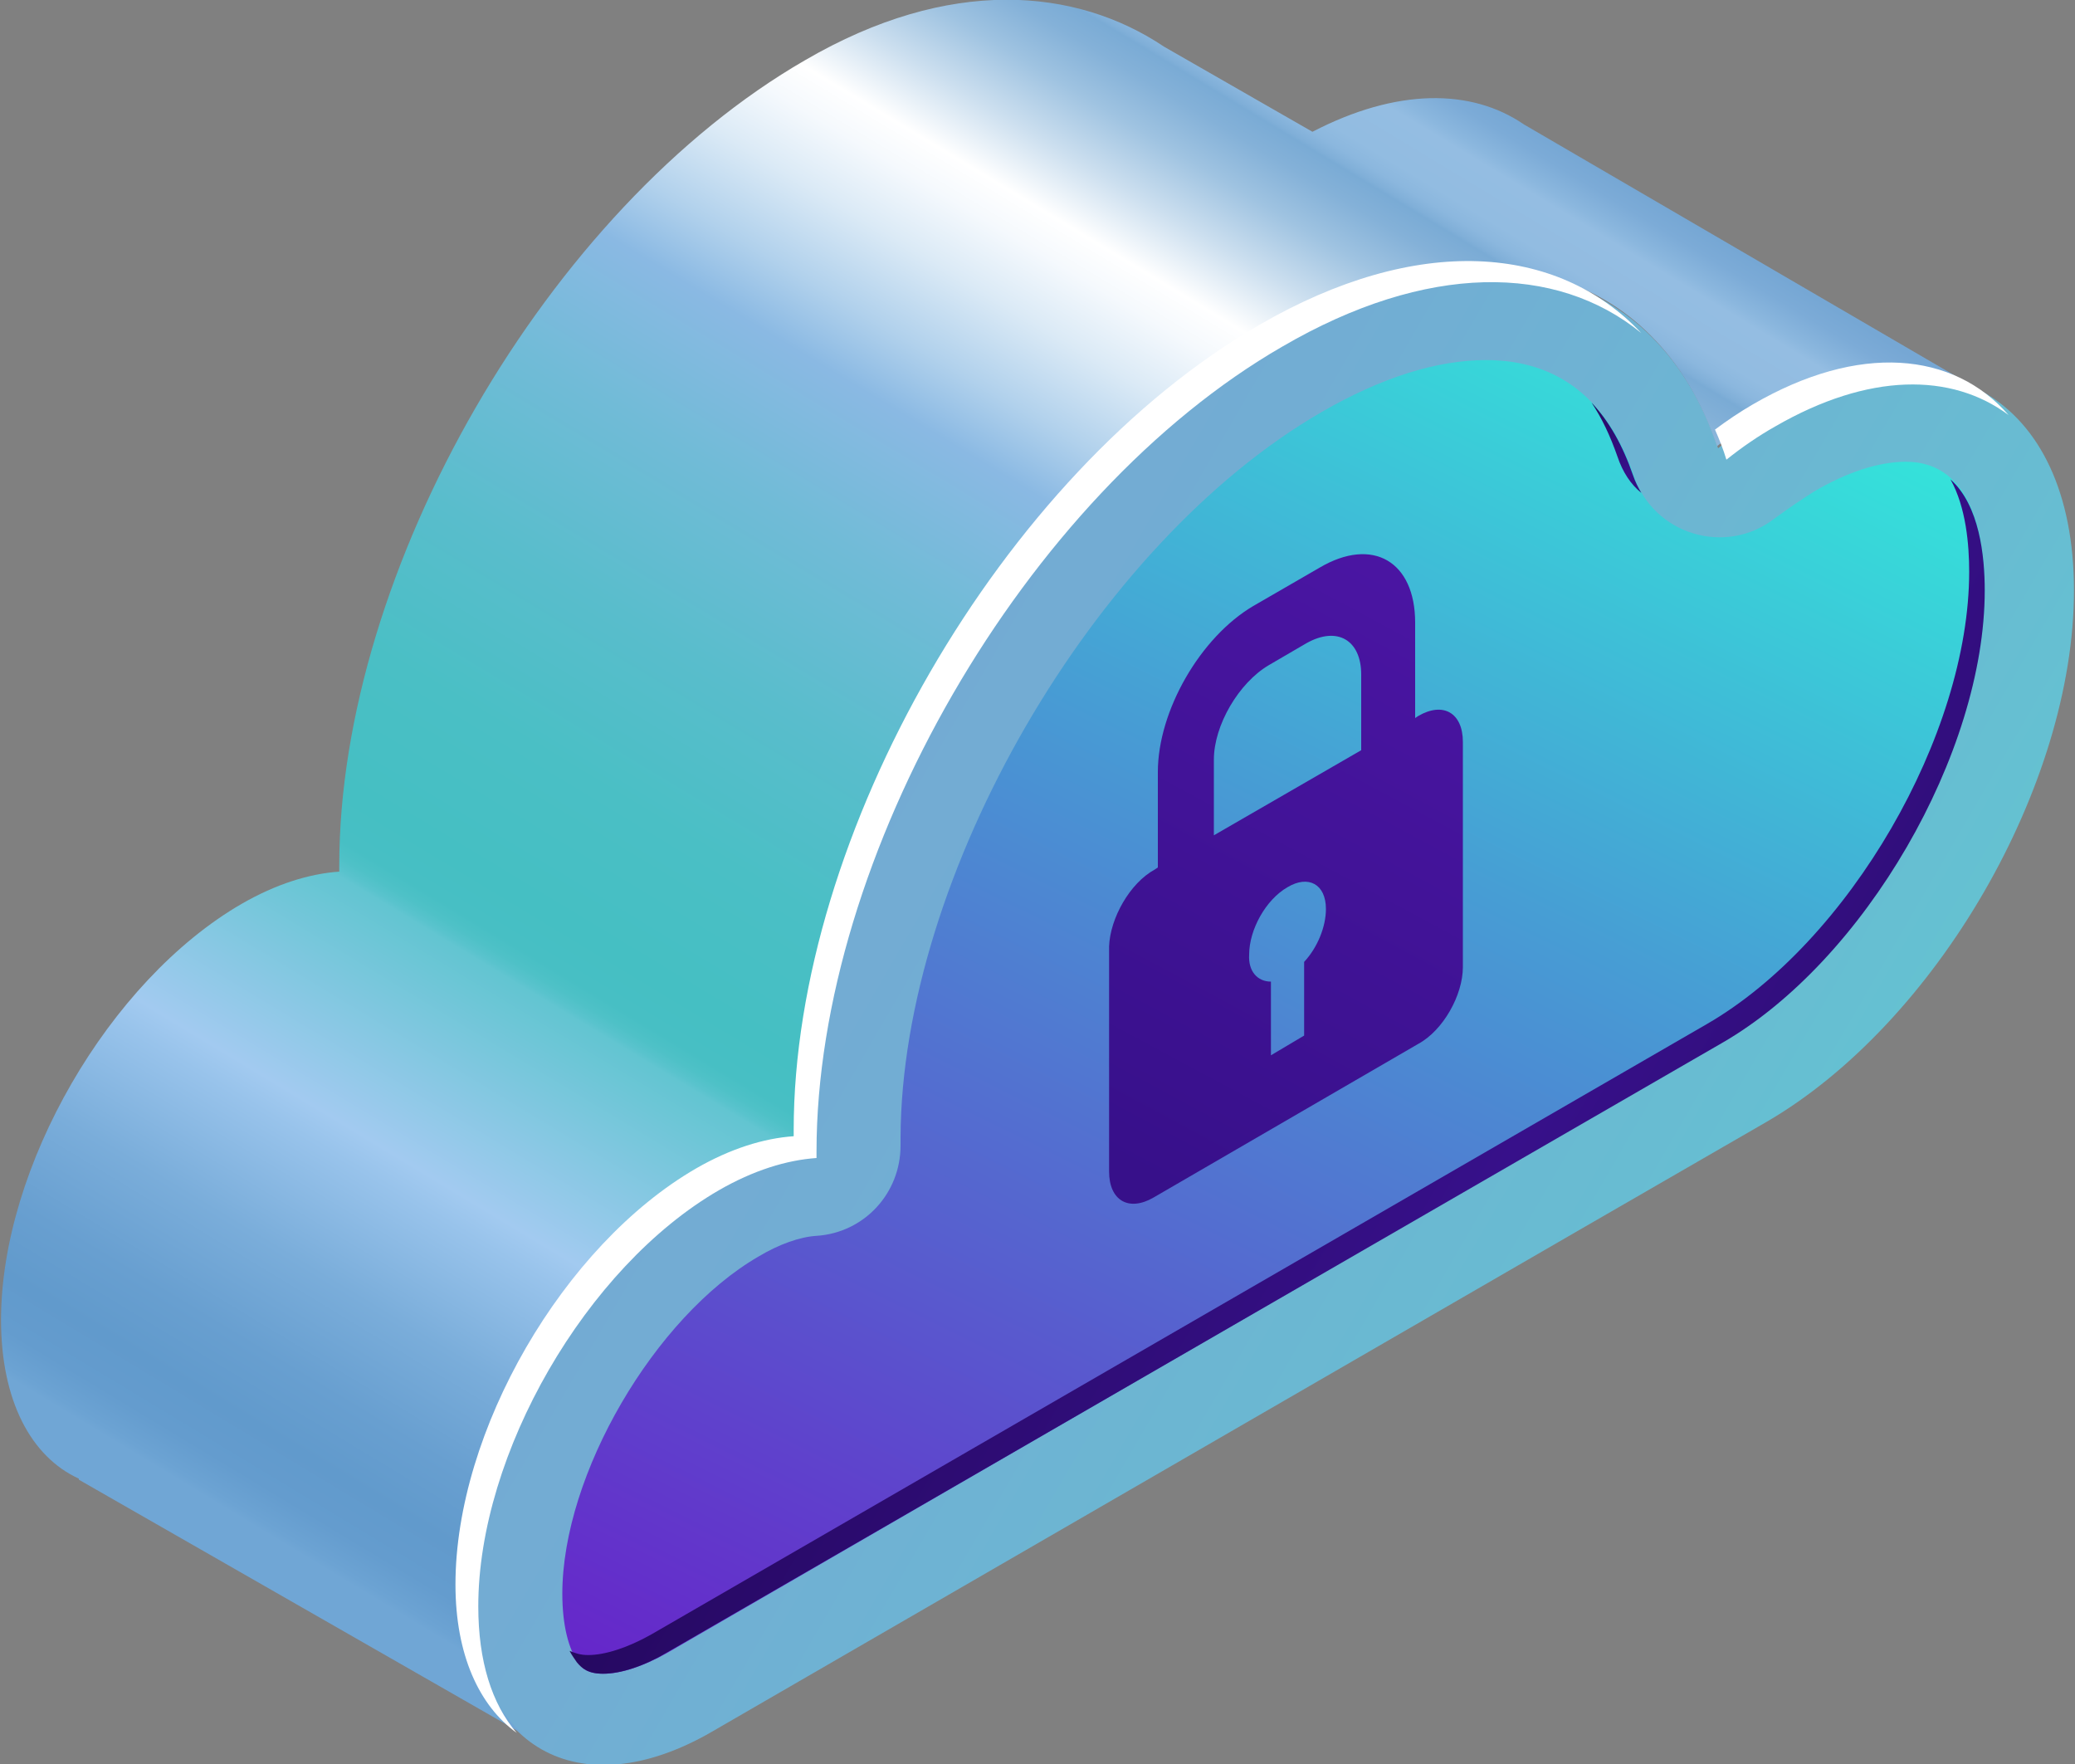 <?xml version="1.0" encoding="utf-8"?>
<!-- Generator: Adobe Illustrator 25.3.1, SVG Export Plug-In . SVG Version: 6.00 Build 0)  -->
<svg version="1.1" id="圖層_1" xmlns="http://www.w3.org/2000/svg" xmlns:xlink="http://www.w3.org/1999/xlink" x="0px" y="0px"
	 viewBox="0 0 200 170" style="enable-background:new 0 0 200 170;" xml:space="preserve">
<rect x="0" y="0" width="200" height="170" fill="#808080" stroke="none"/>
<style type="text/css">
	.st0{clip-path:url(#SVGID_2_);}
	.st1{fill:url(#SVGID_3_);}
	.st2{fill:url(#SVGID_4_);}
	.st3{fill:url(#SVGID_5_);}
	.st4{fill:url(#SVGID_6_);}
	.st5{fill:url(#SVGID_7_);}
	.st6{fill:#FFFFFF;}
	.st7{fill:url(#SVGID_8_);}
</style>
<g>
	<defs>
		<rect id="SVGID_1_" x="0.1" y="0" width="199.9" height="170"/>
	</defs>
	<clipPath id="SVGID_2_">
		<use xlink:href="#SVGID_1_"  style="overflow:visible;"/>
	</clipPath>
	<g class="st0">
		
			<linearGradient id="SVGID_3_" gradientUnits="userSpaceOnUse" x1="51.524" y1="108.67" x2="238.751" y2="-0.129" gradientTransform="matrix(1 0 0 -1 0 171)">
			<stop  offset="0" style="stop-color:#76A7D4"/>
			<stop  offset="0.238" style="stop-color:#72ADD3"/>
			<stop  offset="0.541" style="stop-color:#68BCD2"/>
			<stop  offset="0.667" style="stop-color:#62C5D1"/>
			<stop  offset="0.939" style="stop-color:#619ACC"/>
			<stop  offset="0.964" style="stop-color:#649CCE"/>
			<stop  offset="0.981" style="stop-color:#6CA3D3"/>
			<stop  offset="0.985" style="stop-color:#70A6D5"/>
		</linearGradient>
		<path class="st1" d="M68.6,113.5c3.3-1.9,6.5-2.9,9.4-3.1c0-0.2,0-0.4,0-0.6c0-28.5,20.1-63.3,44.9-77.6c20-11.5,36.9-6.3,42.7,11
			c1.5-1.2,3.1-2.3,4.7-3.2c16.4-9.5,29.6-1.9,29.6,16.9s-13.3,41.7-29.6,51.2c-8.2,4.7-92,53.2-101.7,58.8
			c-12.8,7.4-23.2,1.5-23.2-13.2C45.4,138.8,55.8,120.9,68.6,113.5z"/>
		
			<linearGradient id="SVGID_4_" gradientUnits="userSpaceOnUse" x1="81.558" y1="-18.57" x2="170.109" y2="160.296" gradientTransform="matrix(1 0 0 -1 0 171)">
			<stop  offset="3.030000e-02" style="stop-color:#681DC9"/>
			<stop  offset="0.207" style="stop-color:#5F41CC"/>
			<stop  offset="0.602" style="stop-color:#479DD4"/>
			<stop  offset="1" style="stop-color:#2DFFDD"/>
		</linearGradient>
		<path class="st2" d="M58.2,161.3c1.6,0,3.8-0.7,6.1-2L166,100.4c13.7-7.9,25.3-27.9,25.3-43.6c0-4.6-1-12.3-7.6-12.3
			c-2.6,0-5.7,1-8.9,2.9c-1.1,0.7-2.3,1.5-3.8,2.6c-4.7,3.6-11.6,1.5-13.5-4.1c-2.5-7.4-7.3-11.2-14.3-11.2c-4.7,0-10.1,1.7-15.8,5
			c-22,12.7-40.5,44.7-40.6,69.9l0,0.8c0,4.6-3.5,8.4-8.1,8.7c-1.6,0.1-3.6,0.8-5.6,2c-10,5.8-18.9,21-18.9,32.5
			c0,3,0.6,5.4,1.6,6.7C56.1,160.8,56.7,161.3,58.2,161.3z"/>
		
			<linearGradient id="SVGID_5_" gradientUnits="userSpaceOnUse" x1="149.445" y1="131.467" x2="165.88" y2="121.916" gradientTransform="matrix(1 0 0 -1 0 171)">
			<stop  offset="0" style="stop-color:#1D054D"/>
			<stop  offset="0.5" style="stop-color:#37108A"/>
			<stop  offset="1" style="stop-color:#1D054D"/>
		</linearGradient>
		<path class="st3" d="M155.9,44c-0.7-2-1.5-3.7-2.5-5.2c1.7,1.8,3,4.1,4,7c0.2,0.6,0.5,1.2,0.8,1.7C157.2,46.7,156.4,45.5,155.9,44
			z"/>
		
			<linearGradient id="SVGID_6_" gradientUnits="userSpaceOnUse" x1="73.782" y1="95.633" x2="212.343" y2="15.115" gradientTransform="matrix(1 0 0 -1 0 171)">
			<stop  offset="0" style="stop-color:#1D054D"/>
			<stop  offset="0.5" style="stop-color:#37108A"/>
			<stop  offset="1" style="stop-color:#1D054D"/>
		</linearGradient>
		<path class="st4" d="M56.7,159.5c1.6,0,3.8-0.7,6.1-2l101.7-58.8c13.7-7.9,25.3-27.9,25.3-43.6c0-2.6-0.3-6.2-1.8-8.9
			c2.8,2.5,3.3,7.4,3.3,10.7c0,15.7-11.6,35.7-25.3,43.6L64.2,159.3c-2.2,1.3-4.4,2-6.1,2c-1.4,0-2-0.5-2.5-1.1
			c-0.2-0.3-0.5-0.7-0.7-1.1C55.4,159.3,55.9,159.5,56.7,159.5z"/>
		
			<linearGradient id="SVGID_7_" gradientUnits="userSpaceOnUse" x1="137.321" y1="165.046" x2="43.288" y2="9.413" gradientTransform="matrix(1 0 0 -1 0 171)">
			<stop  offset="0" style="stop-color:#76A7D4"/>
			<stop  offset="1.080000e-02" style="stop-color:#7CABD7"/>
			<stop  offset="2.460000e-02" style="stop-color:#8BB7DE"/>
			<stop  offset="3.030000e-02" style="stop-color:#94BDE2"/>
			<stop  offset="5.410000e-02" style="stop-color:#92BCE1"/>
			<stop  offset="6.270000e-02" style="stop-color:#8BB7DE"/>
			<stop  offset="6.880000e-02" style="stop-color:#80AFD8"/>
			<stop  offset="7.070000e-02" style="stop-color:#7AABD5"/>
			<stop  offset="8.480000e-02" style="stop-color:#84B1D8"/>
			<stop  offset="0.109" style="stop-color:#9FC3E1"/>
			<stop  offset="0.14" style="stop-color:#CCDFEF"/>
			<stop  offset="0.172" style="stop-color:#FFFFFF"/>
			<stop  offset="0.192" style="stop-color:#F5F9FD"/>
			<stop  offset="0.225" style="stop-color:#DBEAF6"/>
			<stop  offset="0.268" style="stop-color:#B1D1EC"/>
			<stop  offset="0.303" style="stop-color:#8AB9E3"/>
			<stop  offset="0.378" style="stop-color:#71BBD7"/>
			<stop  offset="0.47" style="stop-color:#59BDCC"/>
			<stop  offset="0.555" style="stop-color:#4ABFC5"/>
			<stop  offset="0.626" style="stop-color:#45BFC3"/>
			<stop  offset="0.65" style="stop-color:#47BFC4"/>
			<stop  offset="0.658" style="stop-color:#4EC1C7"/>
			<stop  offset="0.664" style="stop-color:#59C3CD"/>
			<stop  offset="0.667" style="stop-color:#62C5D1"/>
			<stop  offset="0.778" style="stop-color:#A2CAF0"/>
			<stop  offset="0.794" style="stop-color:#98C3EB"/>
			<stop  offset="0.853" style="stop-color:#7AADDA"/>
			<stop  offset="0.904" style="stop-color:#689FD0"/>
			<stop  offset="0.939" style="stop-color:#619ACC"/>
			<stop  offset="0.964" style="stop-color:#649CCE"/>
			<stop  offset="0.981" style="stop-color:#6CA3D3"/>
			<stop  offset="0.985" style="stop-color:#70A6D5"/>
		</linearGradient>
		<path class="st5" d="M0.1,127.2c0-14.7,10.4-32.7,23.2-40.1c3.3-1.9,6.5-2.9,9.4-3.1c0-0.2,0-0.4,0-0.6
			c0-28.5,20.1-63.3,44.9-77.6c13.9-8.1,26.1-7,34.6-1.3l14.3,8.2c8.1-4.2,15.3-4.2,20.4-0.7l42.9,25c-5.2-2.3-12.1-1.5-19.6,2.8
			c-1.6,0.9-3.2,2-4.7,3.2c-5.9-17.3-22.8-22.5-42.7-11C98.1,46.4,78,81.2,78,109.7c0,0.2,0,0.4,0,0.6c-2.9,0.2-6.1,1.2-9.4,3.1
			c-12.8,7.4-23.2,25.4-23.2,40.1c0,6.2,1.9,10.9,5,13.6L7.6,142.6l0-0.1C3,140.4,0.1,135,0.1,127.2z"/>
		<path class="st6" d="M171.1,41.1c-1.6,0.9-3.2,2-4.7,3.2c-0.3-1-0.7-2-1.1-2.9c1.2-0.9,2.4-1.7,3.6-2.4c10.3-6,19.4-5.1,24.7,1
			C188.1,35.9,180.1,35.9,171.1,41.1z"/>
		<path class="st6" d="M67.1,112.6c3.3-1.9,6.5-2.9,9.4-3.1c0-0.2,0-0.4,0-0.6c0-28.5,20.1-63.3,44.9-77.6
			c15.2-8.8,28.7-7.8,36.8,0.8c-8.2-6.7-20.7-6.8-34.6,1.3c-24.8,14.3-44.9,49.1-44.9,77.6c0,0.2,0,0.4,0,0.6
			c-2.9,0.2-6.1,1.2-9.4,3.1c-12.8,7.4-23.2,25.4-23.2,40.1c0,5.3,1.3,9.4,3.7,12.2c-3.6-2.6-5.9-7.5-5.9-14.3
			C43.9,137.9,54.3,120,67.1,112.6z"/>
		
			<linearGradient id="SVGID_8_" gradientUnits="userSpaceOnUse" x1="101.755" y1="42.486" x2="186.588" y2="200.385" gradientTransform="matrix(1 0 0 -1 0 171)">
			<stop  offset="9.600000e-02" style="stop-color:#37108A"/>
			<stop  offset="1" style="stop-color:#681DC9"/>
		</linearGradient>
		<path class="st7" d="M111.3,83.8l0.3-0.2v-9.2c0-5.9,4.1-13,9.2-16l6.4-3.7c5.1-3,9.2-0.6,9.2,5.3v9.2l0.3-0.2
			c2.4-1.4,4.3-0.3,4.3,2.5v21.7c0,2.7-1.9,6.1-4.3,7.4l-25.5,14.8c-2.4,1.4-4.3,0.3-4.3-2.5V91.2C107,88.5,108.9,85.1,111.3,83.8z
			 M122.5,94.6v7.1l3.2-1.9v-7.1c1.3-1.4,2.1-3.4,2.1-5.1c0-2.4-1.7-3.3-3.7-2.1c-2.1,1.2-3.7,4.1-3.7,6.5
			C120.3,93.6,121.2,94.6,122.5,94.6z M117,80.5l14.2-8.2v-7.3c0-3.3-2.3-4.7-5.3-3l-3.6,2.1c-2.9,1.7-5.3,5.8-5.3,9.1V80.5z"/>
	</g>
</g>
</svg>
